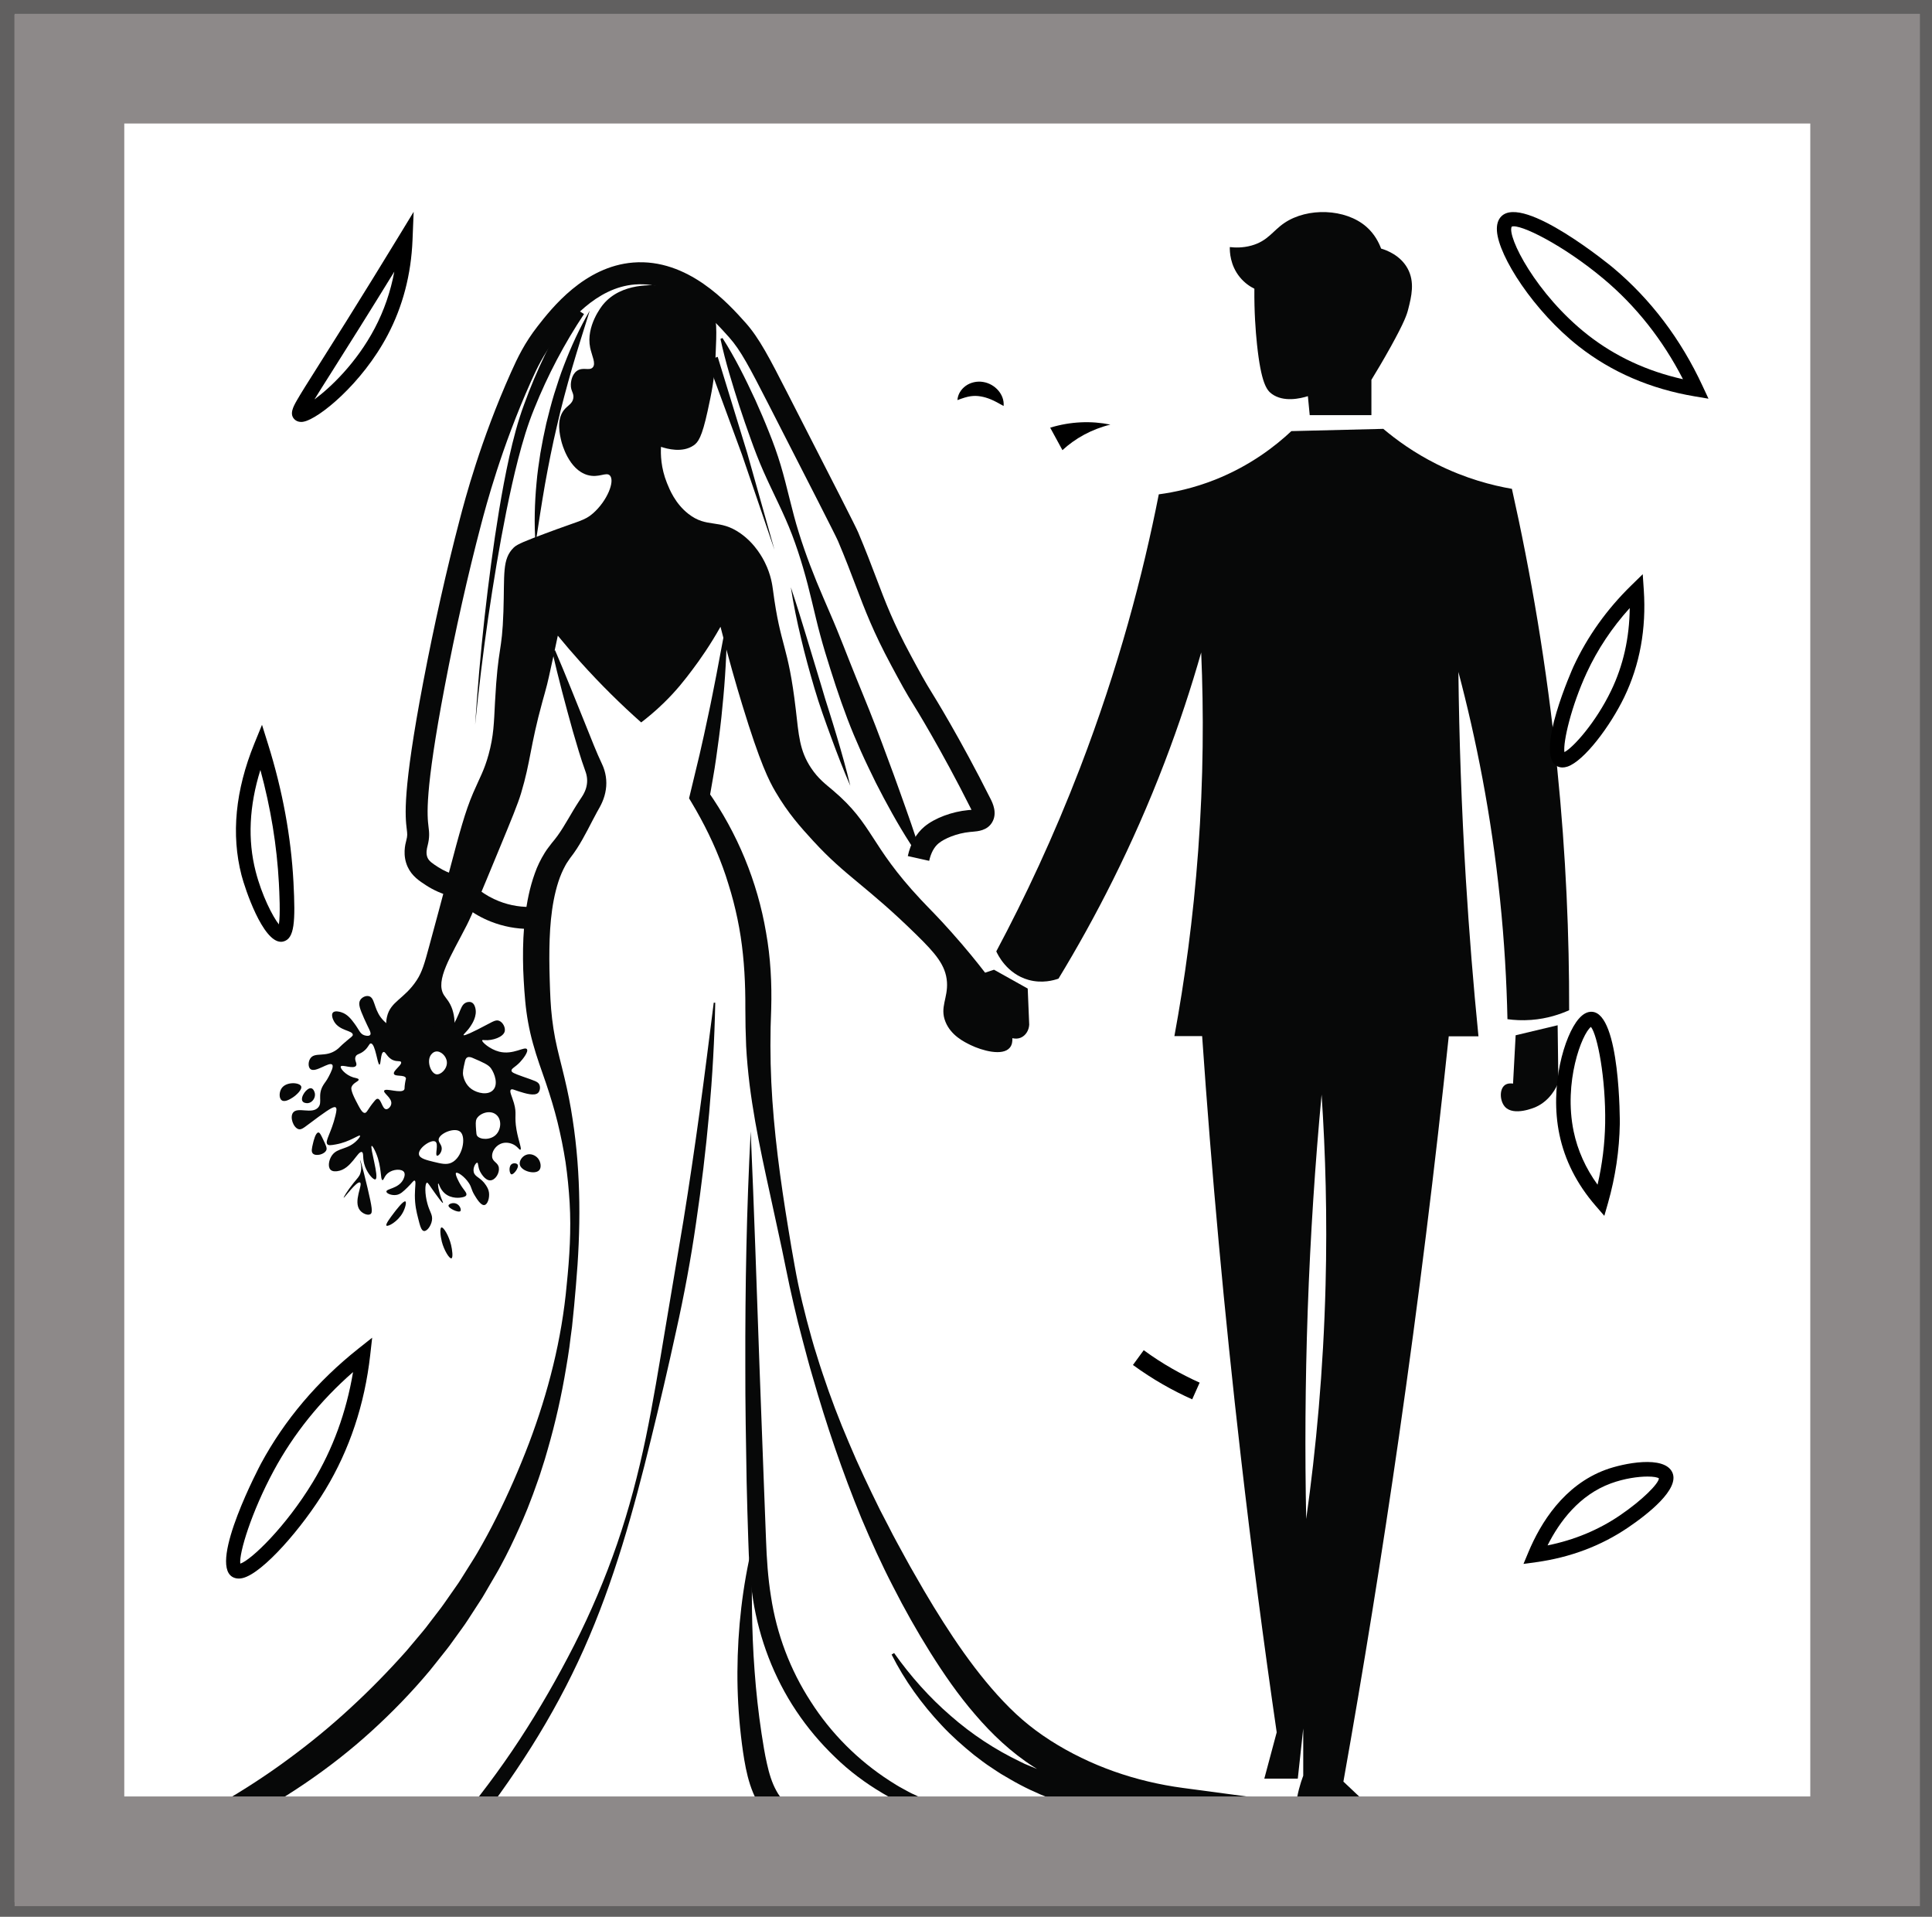 <?xml version="1.0" encoding="utf-8"?>
<!-- Generator: Adobe Illustrator 24.0.1, SVG Export Plug-In . SVG Version: 6.00 Build 0)  -->
<svg version="1.1" xmlns="http://www.w3.org/2000/svg" xmlns:xlink="http://www.w3.org/1999/xlink" x="0px" y="0px"
	 viewBox="0 0 528.57 524.29" style="enable-background:new 0 0 528.57 524.29;" xml:space="preserve">
<style type="text/css">
	.st0{display:none;fill:#FDFEFE;}
	.st1{fill:#616060;}
	.st2{fill:#8D8989;}
	.st3{display:none;}
	.st4{display:inline;}
	.st5{fill:#636464;}
	.st6{fill:#808080;}
	.st7{fill:#B4B3B4;}
	.st8{fill:#333333;}
	.st9{fill:none;}
	.st10{fill:none;stroke:#000000;stroke-width:5;stroke-miterlimit:10;}
	.st11{fill:#050606;}
	.st12{fill:#FFFFFF;}
	.st13{opacity:0.1;}
	.st14{fill:#ECECEC;}
	.st15{fill:#1F191A;}
	.st16{fill:#E2E5E5;}
	.st17{fill:#181818;}
	.st18{fill:#F0F1F1;}
	.st19{fill:#1D191A;}
	.st20{fill:#E5E6E6;}
	.st21{fill:#070808;}
	.st22{display:inline;fill:none;stroke:#8D8989;stroke-width:30;stroke-miterlimit:10;}
	.st23{fill-rule:evenodd;clip-rule:evenodd;fill:#050606;}
	.st24{fill:none;stroke:#000000;stroke-width:4;stroke-linecap:round;stroke-linejoin:round;stroke-miterlimit:10;}
	.st25{fill:#010101;}
	.st26{fill-rule:evenodd;clip-rule:evenodd;fill:#FFFFFF;}
	.st27{fill:#161717;}
	.st28{fill-rule:evenodd;clip-rule:evenodd;fill:#161717;}
</style>
<g id="Layer_1">
	<rect x="-4394.7" y="-1682.29" class="st0" width="13577.14" height="3065.14"/>
</g>
<g id="Layer_2">
</g>
<g id="Layer_3">
</g>
<g id="Layer_4">
</g>
<g id="Layer_5">
</g>
<g id="Layer_6">
</g>
<g id="Layer_7">
</g>
<g id="Layer_8">
</g>
<g id="Layer_9">
</g>
<g id="Layer_10">
</g>
<g id="Layer_11">
</g>
<g id="Layer_12">
</g>
<g id="Layer_13">
</g>
<g id="Layer_14">
</g>
<g id="Layer_15">
</g>
<g id="Layer_16">
</g>
<g id="Layer_17">
</g>
<g id="Layer_18">
</g>
<g id="Layer_19">
</g>
<g id="Layer_20">
</g>
<g id="Layer_21">
</g>
<g id="Layer_22">
</g>
<g id="Layer_23">
</g>
<g id="Layer_24">
</g>
<g id="Layer_25">
</g>
<g id="Layer_26">
	<g>
		<g>
			<g>
				<path class="st21" d="M426.04,210.25c-2.85-28.24-7.32-53.87-12.4-76.54c-5.36-0.93-12.67-2.79-20.61-6.78
					c-6.18-3.1-11.01-6.62-14.58-9.63c-8.38,0.21-16.77,0.41-25.15,0.62c-4.23,3.97-11.13,9.42-20.88,13.29
					c-5.8,2.29-11.11,3.43-15.39,4c-4.32,21.98-11.01,47.41-21.55,74.85c-7.22,18.77-15.1,35.52-22.91,50.16
					c0.36,0.81,2.85,6.13,8.81,7.8c3.77,1.05,6.96,0.1,8.21-0.34c9.99-16.43,20.22-36.13,29.01-59.11
					c4.01-10.47,7.3-20.55,10.03-30.11c0.7,16.25,0.64,34.45-0.82,54.23c-1.36,18.56-3.71,35.53-6.51,50.71h7.59
					c2.56,37.05,6.03,75.42,10.58,114.98c2.96,25.78,6.25,50.93,9.82,75.45l-3.39,12.67h9.16c0.49-4.57,0.99-9.13,1.49-13.7v12.89
					c-0.8,2.12-1.62,4.92-2.04,8.27c-0.36,2.94-0.31,5.52-0.13,7.59c9.23-0.18,18.44-0.36,27.66-0.54
					c-4.83-4.57-9.67-9.13-14.5-13.7c5.43-30.49,10.53-61.94,15.19-94.33c5.41-37.58,9.91-74.12,13.63-109.53h8.13
					c-1.39-13.9-2.55-28.28-3.46-43.11c-1.19-19.58-1.83-38.45-2.03-56.55c4.8,18.14,9,39,11.39,62.24
					c1.19,11.49,1.81,22.44,2.03,32.74c1.81,0.25,4.01,0.39,6.51,0.2c4.43-0.33,7.98-1.58,10.37-2.65
					C429.34,256.19,428.45,234.04,426.04,210.25z M362.66,351.47c-0.6,23.36-2.6,44.8-5.3,64c-0.37-18.07-0.28-37.08,0.41-56.95
					c0.73-20.71,2.05-40.45,3.8-59.12C362.64,315.41,363.14,332.82,362.66,351.47z"/>
			</g>
		</g>
		<g>
			<g>
				<path class="st21" d="M414.66,283.17c-0.24,4.41-0.47,8.81-0.71,13.22c-0.66-0.1-1.54-0.1-2.24,0.41c-1.55,1.15-1.38,4.33,0,5.9
					c2.4,2.72,8.17,0.22,8.44,0.1c3.98-1.78,5.69-5.46,6.2-6.71c-0.07-5.22-0.14-10.44-0.2-15.66
					C422.32,281.34,418.49,282.25,414.66,283.17z"/>
			</g>
		</g>
		<g>
			<g>
				<path class="st21" d="M358.32,113.55c5.63,0,11.25,0,16.88,0c0-3.22,0-6.44,0-9.66c1.34-2.18,3.19-5.27,5.29-9.05
					c3.76-6.8,4.41-8.79,4.78-10.27c0.87-3.43,1.88-7.44-0.2-11.19c-2.02-3.63-5.81-4.97-7.22-5.39c-0.58-1.55-1.74-3.98-4.07-6
					c-5.72-4.96-16.04-5.28-22.37-1.02c-3.24,2.18-4.52,4.95-9.05,6.2c-2.39,0.66-4.51,0.57-5.9,0.41
					c-0.03,1.19,0.05,4.94,2.75,8.24c1.37,1.68,2.92,2.63,3.97,3.15c-0.06,6.32,0.33,11.51,0.71,15.15
					c1.13,10.73,2.7,12.64,4.07,13.63c3.25,2.34,7.8,1.25,9.86,0.61C357.98,110.09,358.15,111.82,358.32,113.55z"/>
			</g>
		</g>
		<g>
			<g>
				<path class="st21" d="M198.86,173.62c-0.07,3.76-0.25,7.52-0.5,11.27c-0.24,3.76-0.61,7.5-0.99,11.25
					c-0.4,3.74-0.91,7.48-1.44,11.21c-0.51,3.74-1.24,7.43-1.86,11.15l-0.38-2.07c8.03,11.41,13.54,24.73,15.89,38.61
					c1.25,6.92,1.61,14.01,1.41,20.92c-0.29,6.76-0.28,13.35,0.03,20.05c0.64,13.36,2.47,26.84,4.68,40.23
					c0.54,3.35,1.11,6.7,1.72,10.04c0.59,3.33,1.28,6.63,2.07,9.92c0.78,3.29,1.65,6.56,2.56,9.81c0.43,1.64,0.96,3.24,1.46,4.86
					c0.49,1.62,1.01,3.23,1.55,4.83c2.13,6.42,4.54,12.74,7.2,18.94c2.6,6.23,5.52,12.32,8.5,18.36l2.33,4.48
					c0.77,1.5,1.51,3,2.34,4.47c1.63,2.94,3.19,5.92,4.89,8.81c3.3,5.85,6.79,11.58,10.49,17.13c3.71,5.53,7.68,10.86,12.04,15.69
					c2.18,2.41,4.46,4.72,6.88,6.8c2.42,2.09,4.96,3.96,7.66,5.69c10.86,6.94,23.35,11.25,36.26,12.97l38.13,5.1l-38.21,2.88
					c-8.16,0.62-16.4,0.13-24.38-1.59c-7.97-1.74-15.68-4.61-22.68-8.68l-2.62-1.53c-0.86-0.52-1.69-1.11-2.53-1.66
					c-1.7-1.08-3.29-2.32-4.89-3.55c-3.12-2.53-6.13-5.19-8.85-8.11c-5.46-5.81-10.15-12.31-13.69-19.35l0.69-0.41
					c4.5,6.36,9.68,12.17,15.49,17.18c5.76,5.06,12.18,9.26,18.98,12.52l1.27,0.62l1.31,0.54l2.61,1.08c1.75,0.69,3.54,1.26,5.3,1.9
					c3.58,1.12,7.24,1.97,10.93,2.55c7.37,1.22,14.91,1.36,22.3,0.49l-0.08,7.98c-14.04-1.39-28-5.92-39.97-13.76
					c-6.09-3.88-11.42-8.95-15.99-14.3c-4.63-5.35-8.58-11.11-12.26-16.96c-3.67-5.87-7.05-11.86-10.16-17.99
					c-3.16-6.1-6-12.36-8.66-18.67c-5.21-12.69-9.62-25.65-13.37-38.78c-0.98-3.27-1.83-6.57-2.71-9.87
					c-0.88-3.29-1.72-6.6-2.47-9.93c-1.58-6.65-2.77-13.35-4.27-19.98c-2.8-13.3-6.1-26.54-7.81-40.26
					c-0.41-3.43-0.74-6.88-0.92-10.33c-0.15-3.44-0.22-6.97-0.22-10.33c0.03-6.67-0.29-13.19-1.28-19.68
					c-0.5-3.24-1.17-6.44-1.99-9.61l-0.65-2.37l-0.71-2.35c-0.46-1.57-1-3.12-1.56-4.67c-2.26-6.17-5.18-12.09-8.58-17.76
					l-0.63-1.05l0.25-1.03l2.61-10.85c0.85-3.63,1.63-7.27,2.4-10.92c0.8-3.65,1.49-7.31,2.22-10.98l2.08-11.04L198.86,173.62z"/>
			</g>
		</g>
		<g>
			<g>
				<path class="st21" d="M205.38,309.44c0.94,21.29,1.63,42.57,2.39,63.83l1.19,31.89l0.61,15.94c0.19,5.3,0.53,10.48,1.36,15.6
					c1.55,10.23,5.23,20.02,10.86,28.69c5.54,8.7,13.01,16.17,21.71,21.76c1.09,0.69,2.18,1.4,3.33,2c1.13,0.63,2.26,1.27,3.45,1.79
					c1.18,0.54,2.34,1.12,3.53,1.64l3.63,1.41c4.9,1.74,10,2.95,15.19,3.59c5.19,0.68,10.48,0.76,15.74,0.37
					c5.26-0.4,10.52-1.26,15.66-2.67c-2.49,0.95-5.04,1.76-7.62,2.45c-2.59,0.65-5.22,1.21-7.88,1.6
					c-5.31,0.81-10.73,1.04-16.13,0.7c-5.4-0.37-10.77-1.37-15.99-2.92l-3.88-1.3c-1.27-0.49-2.51-1.06-3.77-1.58
					c-1.27-0.5-2.48-1.14-3.7-1.76c-1.23-0.59-2.41-1.29-3.59-1.98c-4.71-2.78-9.14-6.08-13.06-9.91
					c-3.96-3.8-7.51-8.01-10.56-12.58c-6.11-9.11-10.12-19.68-11.83-30.49c-0.84-5.41-1.15-10.87-1.3-16.21
					c-0.16-5.32-0.35-10.65-0.45-15.98c-0.18-10.65-0.39-21.31-0.36-31.96C203.86,352.03,204.25,330.72,205.38,309.44z"/>
			</g>
		</g>
		<g>
			<g>
				<path class="st21" d="M205.86,422.56c-0.27,11.63-0.28,23.13,0.59,34.54c0.42,5.7,1.04,11.37,1.89,16.99
					c0.44,2.8,0.87,5.64,1.49,8.31c0.59,2.68,1.36,5.22,2.54,7.35c1.14,2.14,2.76,3.86,4.79,5.01c1.95,1.19,4.32,1.67,6.98,1.83
					c2.65,0.16,5.48,0.02,8.35-0.1c2.87-0.14,5.79-0.28,8.71-0.34c11.69-0.26,23.4,0.62,34.81,2.9
					c-11.63,0.21-23.12,0.63-34.52,1.81l-8.6,0.91c-2.9,0.3-5.85,0.56-8.98,0.51c-1.57-0.03-3.19-0.17-4.84-0.55
					c-1.64-0.36-3.32-0.94-4.83-1.81c-3.03-1.67-5.53-4.32-7.12-7.28c-1.59-2.96-2.46-6.04-3.07-9c-0.6-2.99-0.99-5.88-1.33-8.8
					c-0.67-5.84-1-11.72-0.97-17.58C201.81,445.54,203.13,433.87,205.86,422.56z"/>
			</g>
		</g>
		<g>
			<g>
				<path class="st21" d="M195.68,274.27c-0.39,20.14-2.3,40.24-5.24,60.17c-1.43,9.97-3.29,19.9-5.48,29.72
					c-2.14,9.83-4.43,19.64-6.84,29.42c-4.77,19.54-10.15,39.05-18.42,57.56c-4.13,9.24-8.96,18.17-14.36,26.74
					c-5.42,8.56-11.28,16.85-17.77,24.65l-1.7-3.49c7.94-0.26,15.87-0.41,23.81-0.56c7.94-0.14,15.87-0.28,23.84-0.21
					c3.98,0.03,7.96,0.01,11.93,0.07l5.96,0.08l5.96,0.24c3.97,0.18,7.95,0.41,11.91,0.75c3.96,0.32,7.93,0.67,11.87,1.13l-0.03,0.4
					c-3.97-0.05-7.94-0.12-11.91-0.13l-11.89,0.03l-5.94,0.09l-5.94,0.25c-3.96,0.18-7.92,0.3-11.88,0.45l-23.78,0.9
					c-7.93,0.29-15.86,0.57-23.8,0.76l-4.7,0.11l3-3.6c6.37-7.66,12.41-15.61,17.87-23.96c5.46-8.35,10.44-17.02,14.97-25.92
					c4.53-8.91,8.44-18.15,11.71-27.62c3.26-9.48,5.8-19.21,7.85-29.04c2.04-9.83,3.64-19.75,5.3-29.66l4.99-29.68
					c1.6-9.9,3.06-19.82,4.43-29.77c1.37-9.95,2.6-19.91,3.87-29.9L195.68,274.27z"/>
			</g>
		</g>
		<g>
			<g>
				<path class="st21" d="M151.86,177.86c2.99,6.93,5.73,13.95,8.56,20.91c1.39,3.46,2.77,7.03,4.3,10.25
					c0.99,2.08,1.4,4.57,1.03,6.95c-0.17,1.18-0.51,2.32-0.97,3.38c-0.44,1.06-1.07,2.07-1.45,2.77c-1.72,3.13-3.31,6.6-5.53,10.04
					c-0.56,0.85-1.16,1.71-1.81,2.53c-0.41,0.67-0.91,1.25-1.28,1.97c-0.77,1.4-1.43,2.91-1.95,4.53
					c-2.09,6.49-2.48,13.85-2.47,21.12c0.02,1.83,0.03,3.66,0.1,5.51l0.09,2.79l0.12,2.73c0.19,3.62,0.6,7.16,1.28,10.69
					c0.69,3.53,1.7,7.12,2.57,10.84c0.89,3.71,1.65,7.49,2.21,11.27c2.34,15.12,2.24,30.41,0.91,45.45
					c-0.3,3.75-0.67,7.52-1.07,11.3c-0.27,1.88-0.49,3.76-0.73,5.64c-0.24,1.88-0.59,3.75-0.89,5.63
					c-1.24,7.5-2.91,14.94-5.03,22.27l-0.8,2.75l-0.87,2.73c-0.55,1.83-1.22,3.62-1.86,5.42c-0.62,1.81-1.36,3.58-2.03,5.37
					c-0.73,1.77-1.46,3.54-2.26,5.28c-1.56,3.5-3.23,6.97-5.07,10.35c-0.9,1.7-1.91,3.33-2.87,5c-0.99,1.65-1.88,3.35-2.97,4.94
					l-3.14,4.84c-1.04,1.62-2.22,3.14-3.33,4.71l-1.69,2.34c-0.56,0.78-1.19,1.51-1.78,2.27c-1.2,1.5-2.38,3.03-3.6,4.52
					c-4.94,5.91-10.32,11.45-16.01,16.62c-11.4,10.36-24.31,18.97-37.95,25.93l-2.13-6.6c5.54-0.55,11.12-0.75,16.69-0.54
					c5.55,0.25,11.13,0.94,16.52,2.06l15.91,3.43l15.92,3.34l-0.1,0.79c-5.43-0.3-10.85-0.66-16.27-1.19
					c-5.41-0.48-10.84-1.18-16.18-1.76c-5.31-0.61-10.56-0.85-15.84-0.66c-5.27,0.14-10.52,0.67-15.72,1.52l-19.05,3.13l16.91-9.73
					c6.4-3.68,12.59-7.7,18.51-12.07c5.93-4.35,11.63-9.02,17.02-14c5.41-4.97,10.54-10.22,15.42-15.71l3.54-4.21
					c0.58-0.71,1.2-1.4,1.75-2.12l1.67-2.19c1.1-1.47,2.27-2.89,3.32-4.4l3.16-4.52c1.09-1.48,2-3.09,3-4.63
					c0.96-1.56,1.99-3.1,2.91-4.69c1.85-3.17,3.6-6.4,5.25-9.71c3.31-6.59,6.26-13.39,8.91-20.32c5.24-13.88,8.97-28.44,10.31-43.37
					c0.77-7.45,1.23-14.92,0.8-22.37c-0.23-3.72-0.59-7.43-1.12-11.1c-0.57-3.67-1.31-7.32-2.19-10.92
					c-0.89-3.6-1.96-7.12-3.15-10.64c-1.19-3.5-2.54-7.07-3.57-10.87c-1.06-3.79-1.76-7.71-2.12-11.59l-0.24-2.9
					c-0.07-0.94-0.13-1.89-0.18-2.85c-0.1-1.91-0.19-3.83-0.19-5.76c-0.03-3.86,0.12-7.76,0.59-11.68
					c0.46-3.91,1.23-7.86,2.63-11.75c0.67-1.95,1.61-3.86,2.75-5.7c0.55-0.92,1.29-1.78,1.93-2.66c0.54-0.63,1.06-1.29,1.56-1.98
					c2.02-2.79,3.69-6.13,5.86-9.43c0.59-0.91,1-1.46,1.33-2.12c0.34-0.65,0.59-1.31,0.73-1.98c0.3-1.33,0.2-2.72-0.31-4.09
					c-1.36-3.72-2.35-7.3-3.43-10.94c-2.03-7.27-3.98-14.55-5.66-21.92L151.86,177.86z"/>
			</g>
		</g>
		<g>
			<g>
				<path class="st21" d="M269.51,266.05c0.81-0.27,1.63-0.54,2.44-0.81c3.07,1.72,6.15,3.43,9.22,5.15c0.14,3.3,0.27,6.6,0.41,9.9
					c-0.1,1.6-0.99,2.97-2.3,3.53c-0.98,0.41-1.91,0.24-2.31,0.14c0.04,0.84-0.06,1.82-0.68,2.58c-1.96,2.43-7.68,0.79-10.71-0.68
					c-1.77-0.86-5.4-2.62-6.91-6.37c-1.61-3.98,0.69-6.45,0.41-10.85c-0.3-4.63-3.22-7.92-8.27-12.88
					c-13.74-13.51-19.33-15.93-28.34-25.76c-3.36-3.67-6.83-7.49-10.3-13.42c-1.76-3-4.17-7.65-9.08-23.73
					c-1.66-5.43-3.77-12.71-5.97-21.42c-2.79,4.96-5.55,8.93-7.8,11.9c-1.91,2.53-4.18,5.5-7.73,8.95c-2.36,2.3-4.52,4.06-6.17,5.32
					c-5.42-4.81-11.02-10.29-16.61-16.51c-2.18-2.43-4.25-4.84-6.2-7.22c-0.33,1.56-1.64,7.72-2.47,11.39
					c-0.11,0.47-0.26,1.13-0.47,1.99c-0.4,1.59-0.77,2.83-1.29,4.72c-3.38,12.31-3.18,16.2-5.83,25.02
					c-0.87,2.9-2.61,7.12-6.1,15.56c-4.88,11.8-7.31,17.7-8.75,20.51c-4.29,8.42-8.75,15.11-6.24,19.12
					c0.57,0.91,1.61,1.86,2.3,3.93c0.15,0.45,1.19,3.71,0.14,6.37c-2.02,5.08-11.56,7.69-15.86,3.66c-2.06-1.93-2.79-5.26-2.17-8
					c0.97-4.3,4.72-4.82,8.14-10.03c1.49-2.27,2.14-4.61,3.39-9.22c2.13-7.85,3.19-11.78,5.42-20.2c2.94-11.1,4.41-16.65,6.64-21.83
					c1.83-4.24,3-6.1,4.2-10.44c1.43-5.17,1.47-8.7,1.76-14.24c0.84-15.88,1.92-13.21,2.31-24.95c0.34-10.25-0.42-14.3,2.85-17.49
					c0.95-0.93,3.49-1.9,8.54-3.8c9.38-3.53,10.79-3.48,13.15-5.56c3.88-3.42,5.99-8.77,4.61-10.3c-1-1.11-2.99,0.73-6.1-0.14
					c-5.2-1.45-7.05-8.65-7.19-9.22c-0.43-1.77-1.42-5.85,0.68-8.54c1.02-1.3,2.32-1.7,2.58-3.25c0.24-1.45-0.75-1.92-0.68-3.8
					c0.01-0.35,0.14-2.57,1.63-3.66c1.62-1.19,3.4,0.03,4.34-0.95c1-1.04-0.22-3.2-0.68-5.42c-1.2-5.9,3.16-11.36,3.53-11.8
					c5.03-6.11,13.95-5.35,16.27-5.15c2.6,0.22,10.01,0.85,13.42,6.24c1.56,2.46,1.4,6.02,1.08,13.15c-0.27,6.13-1.1,10-2.17,14.91
					c-1.57,7.17-2.59,8.52-3.8,9.36c-3.08,2.14-7.3,0.96-8.95,0.41c-0.11,2.03-0.05,5.73,1.63,9.9c0.72,1.79,2.25,5.59,5.83,8.41
					c5.18,4.07,8.49,1.23,14.37,5.42c4.06,2.89,6.04,6.78,6.64,8c1.64,3.31,2,6.2,2.17,7.46c2.08,15.84,4.12,14.59,6.24,32.68
					c0.81,6.93,0.99,11.2,4.2,16c1.95,2.92,3.9,4.35,5.97,6.1c11.11,9.43,9.94,14.81,24,29.83c2.8,2.99,4.5,4.55,8.41,8.95
					C264.36,259.51,267.49,263.43,269.51,266.05z"/>
			</g>
		</g>
		<g>
			<g>
				<path class="st21" d="M123.09,245.08c-2.31-0.64-4.48-1.61-6.45-2.88c-1.84-1.19-3.92-2.53-5.09-5.05
					c-1.47-3.15-0.67-6.24-0.4-7.25c0.35-1.34,0.29-1.77,0.14-3.03c-0.43-3.55-1.24-10.16,4.51-40.36
					c2.92-15.32,6.38-30.72,10.01-44.54c1.39-5.31,5.64-21.46,13.99-40.12c1.81-4.05,3.74-8.07,7.29-12.62
					c3.82-4.89,12.76-16.35,26.13-17.42c14.96-1.19,26.02,11.17,30.74,16.45c3.77,4.22,6.56,9.66,11.62,19.55
					c13.17,25.72,18.54,36.23,19.21,37.82c2.06,4.88,3.58,8.88,4.92,12.41c2.61,6.88,4.67,12.31,9.4,21.1
					c2.58,4.8,3.88,7.21,6,10.61c0.08,0.12,7.54,12.09,15.94,28.86c0.47,0.94,1.92,3.82,0.35,6.37c-1.35,2.2-3.8,2.39-5.42,2.53
					l-0.52,0.04c-3.79,0.36-7.16,1.87-8.68,3.13c-1.22,1.01-2.09,2.62-2.57,4.78l-5.85-1.31c0.78-3.5,2.34-6.22,4.61-8.1
					c2.78-2.29,7.47-4.05,11.93-4.47l0.6-0.05c0.09-0.01,0.19-0.01,0.29-0.02c-0.03-0.06-0.06-0.13-0.1-0.2
					c-8.27-16.5-15.58-28.25-15.66-28.36c-2.23-3.56-3.56-6.03-6.2-10.95c-4.91-9.14-7.14-15.01-9.72-21.81
					c-1.38-3.65-2.82-7.42-4.84-12.2c-0.62-1.46-7.55-15-19.03-37.43c-5.2-10.15-7.63-14.79-10.75-18.28
					c-4.48-5-13.79-15.42-25.8-14.47c-10.73,0.85-18.26,10.49-21.87,15.13c-3.14,4.02-4.88,7.68-6.54,11.38
					c-8.15,18.21-12.3,34.01-13.67,39.2c-3.6,13.68-7.03,28.94-9.92,44.14c-5.58,29.27-4.81,35.51-4.45,38.51
					c0.19,1.51,0.34,2.82-0.27,5.21c-0.16,0.62-0.54,2.07,0.02,3.27c0.42,0.91,1.33,1.53,2.9,2.54c1.46,0.94,3.08,1.66,4.81,2.14
					L123.09,245.08z"/>
			</g>
		</g>
		<g>
			<g>
				<path class="st21" d="M144.85,254.08c-3.64,0-7.17-0.67-10.53-1.99c-2.38-0.94-4.64-2.2-6.7-3.75l3.6-4.8
					c1.63,1.23,3.42,2.22,5.3,2.96c3.1,1.22,6.4,1.73,9.8,1.53l0.37,5.99C146.07,254.06,145.45,254.08,144.85,254.08z"/>
			</g>
		</g>
		<g>
			<g>
				<path class="st21" d="M197.66,92.45c3.48,5.43,6.3,11.16,8.98,16.94c1.31,2.9,2.57,5.83,3.74,8.79c1.2,2.95,2.27,5.95,3.19,9
					c1.83,6.11,3.06,12.42,4.97,18.48c1.89,6.07,4.19,12,6.72,17.84c1.24,2.93,2.55,5.84,3.74,8.77c1.21,2.93,2.34,5.88,3.51,8.82
					c2.32,5.88,4.79,11.67,7.05,17.56c1.13,2.95,2.25,5.9,3.33,8.87l1.65,4.45l1.61,4.47c2.13,5.97,4.28,11.94,6.14,18.09
					l-0.54,0.26c-3.7-5.26-6.91-10.8-9.92-16.44l-2.21-4.25l-2.09-4.31c-1.39-2.88-2.68-5.8-3.92-8.74
					c-2.46-5.89-4.52-11.96-6.44-18.05c-0.97-3.04-1.9-6.09-2.73-9.17c-0.85-3.07-1.54-6.19-2.3-9.28
					c-1.46-6.2-3.18-12.32-5.43-18.25c-2.25-5.93-5.29-11.58-7.84-17.38c-1.28-2.9-2.42-5.85-3.48-8.84
					c-1.08-2.98-2.11-5.97-3.1-8.98c-1.93-6.05-3.83-12.11-5.18-18.41L197.66,92.45z"/>
			</g>
		</g>
		<g>
			<g>
				<polygon class="st21" points="196.35,97.6 204.43,123.91 211.89,150.39 203,124.37 193.52,98.59 				"/>
			</g>
		</g>
		<g>
			<g>
				<path class="st21" d="M216.36,160.63c1.52,4.49,2.9,9.01,4.28,13.53l4.1,13.55c0.66,2.26,1.33,4.53,2.07,6.76
					c0.69,2.25,1.42,4.5,2.08,6.77c1.35,4.52,2.64,9.07,3.74,13.69c-1.89-4.34-3.59-8.76-5.22-13.21c-1.63-4.45-3.25-8.9-4.58-13.44
					c-1.34-4.54-2.6-9.11-3.68-13.72C218.04,169.96,217.08,165.32,216.36,160.63z"/>
			</g>
		</g>
		<g>
			<g>
				<path class="st21" d="M161.35,84.97c-1.65,5.27-3.31,10.48-4.84,15.71c-1.5,5.25-2.93,10.5-4.13,15.8
					c-1.26,5.29-2.31,10.63-3.28,16c-0.94,5.37-1.75,10.78-2.59,16.24c-0.4-5.51-0.24-11.05,0.27-16.55
					c0.23-2.76,0.64-5.49,1.06-8.23c0.47-2.73,1.01-5.44,1.62-8.14c0.67-2.69,1.34-5.37,2.15-8.02c0.84-2.64,1.67-5.27,2.68-7.85
					C156.26,94.78,158.56,89.74,161.35,84.97z"/>
			</g>
		</g>
		<g>
			<g>
				<path class="st21" d="M159.78,85.9c-5.38,8.08-9.94,16.73-13.57,25.77c-1.85,4.48-3.22,9.14-4.45,13.88
					c-1.22,4.74-2.27,9.53-3.24,14.34c-1.93,9.63-3.53,19.34-4.96,29.07c-1.41,9.73-2.6,19.51-3.57,29.3
					c0.64-9.82,1.5-19.64,2.58-29.43c1.1-9.79,2.37-19.56,3.98-29.3c0.81-4.87,1.71-9.73,2.78-14.56c1.08-4.82,2.32-9.68,4.07-14.37
					c3.39-9.35,7.75-18.37,13-26.86L159.78,85.9z"/>
			</g>
		</g>
		<g>
			<g>
				<path class="st21" d="M147.57,296.69c-0.37-0.86-1.3-1.07-4.57-2.23c-2.44-0.87-3-1.14-3.06-1.58c-0.08-0.64,0.98-0.94,2.3-2.33
					c0.85-0.9,2.38-2.87,1.93-3.56c-0.59-0.91-3.76,1.65-7.62,0.66c-2.55-0.65-4.82-2.7-4.63-3.1c0.07-0.13,0.39-0.08,0.71-0.05
					c2.09,0.16,5.01-0.81,5.44-2.34c0.28-1.01-0.43-2.52-1.52-2.95c-1.07-0.42-1.97,0.42-5.9,2.39c-3.48,1.76-3.76,1.6-3.82,1.53
					c-0.14-0.22,0.84-0.85,1.83-2.33c0.47-0.69,1.95-2.9,1.38-5.09c-0.1-0.4-0.33-1.21-1.02-1.53c-0.67-0.31-1.4,0-1.53,0.05
					c-1.06,0.47-1.36,1.59-1.98,3.06c-0.74,1.71-2.04,4.73-3.71,4.88c-0.74,0.07-0.94-0.48-1.94-0.91
					c-2.39-1.04-4.16,0.92-7.06,1.17c-3.27,0.28-6.81-1.75-8.6-4.12c-1.99-2.65-1.64-5.5-3.35-5.85c-0.86-0.18-1.85,0.36-2.29,1.06
					c-0.65,1.05-0.06,2.5,1.02,4.98c1.18,2.75,2.16,4.01,1.68,4.58c-0.4,0.47-1.49,0.12-1.58,0.09c-1.19-0.38-1.37-1.4-2.7-3.2
					c-0.9-1.22-1.94-2.58-3.62-3.1c-0.28-0.09-1.73-0.54-2.29,0.1c-0.49,0.57-0.07,1.77,0.36,2.49c1.51,2.54,5.04,2.37,5.09,3.56
					c0.01,0.37-0.33,0.55-1.63,1.63c-2.02,1.68-2,1.92-2.8,2.49c-3.07,2.22-5.98,0.49-7.21,2.39c-0.61,0.93-0.59,2.37,0.05,2.89
					c1.35,1.12,5.13-2.11,5.95-1.21c0.46,0.5-0.31,2.01-0.92,3.2c-0.64,1.26-1.06,1.63-1.52,2.39c-1.69,2.79-0.12,4.65-1.38,6.1
					c-1.72,1.99-5.69-0.29-6.92,1.47c-0.88,1.28,0.11,4.05,1.53,4.48c0.95,0.28,1.69-0.62,5.59-3.46c3.29-2.39,4.18-2.78,4.58-2.49
					c0.3,0.23,0.27,0.83-0.06,2.18c-1.12,4.74-2.96,7.01-2.23,7.89c0.33,0.4,1.03,0.28,2.33,0.05c3.83-0.68,6.34-2.73,6.61-2.39
					c0.11,0.13-0.17,0.59-0.71,1.17c-2.62,2.81-5.39,1.99-6.96,4.22c-0.88,1.24-1.17,3.13-0.41,3.91c0.54,0.57,1.5,0.46,1.88,0.41
					c3.78-0.47,5.59-5.66,6.71-5.23c0.62,0.23,0.04,1.79,0.91,4.06c0.74,1.91,2.25,3.64,2.8,3.41c1.11-0.46-1.62-8.96-1.02-9.15
					c0.23-0.08,0.81,1.08,1.17,1.93c1.64,3.89,1.14,7.34,1.78,7.42c0.36,0.06,0.44-1.07,1.52-1.93c1.4-1.1,3.75-1.21,4.38-0.26
					c0.49,0.76-0.21,2.02-0.3,2.18c-1.33,2.37-4.56,2.34-4.53,3.16c0.03,0.53,1.48,1.12,2.74,0.91c1.08-0.17,1.83-0.89,3.06-2.09
					c1.27-1.23,1.61-1.94,1.93-1.82c0.44,0.15,0.07,1.58,0.06,3.96c-0.01,2.74,0.46,4.63,0.86,6.21c0.53,2.13,0.88,3.51,1.62,3.61
					c0.83,0.11,1.95-1.39,2.19-2.89c0.25-1.56-0.57-2.21-1.22-4.53c-0.78-2.73-0.72-5.64-0.15-5.79c0.28-0.09,0.55,0.55,2.24,2.89
					c0.79,1.09,1.96,2.74,2.14,2.64c0.09-0.05-0.17-0.56-0.46-1.32c-0.74-1.95-1.03-3.94-0.82-4.01c0.19-0.07,0.4,1.5,1.77,2.7
					c1.88,1.62,4.35,1.18,4.63,1.12c0.57-0.11,1.1-0.23,1.27-0.62c0.28-0.65-0.75-1.38-1.78-3.2c-0.1-0.17-1.43-2.56-1.02-2.89
					c0.38-0.31,2.31,0.95,3.51,2.79c0.82,1.26,0.58,1.68,1.52,3.26c0.61,1.01,1.76,2.94,2.75,2.74c0.88-0.17,1.43-2,1.22-3.45
					c-0.12-0.84-0.48-1.42-0.81-1.94c-1.42-2.21-3.04-2.2-3.36-3.65c-0.28-1.24,0.6-2.59,0.97-2.54c0.31,0.04,0.13,1.1,0.76,2.39
					c0.07,0.14,1.3,2.59,2.9,2.44c1.35-0.13,2.49-2.05,2.24-3.51c-0.24-1.4-1.66-1.5-1.83-2.89c-0.16-1.38,0.86-2.92,2.24-3.56
					c1.38-0.64,2.74-0.21,3.26,0c1.45,0.58,1.92,1.73,2.24,1.58c0.43-0.21-0.52-2.33-1.07-5.44c-0.68-3.92,0.17-4.28-0.71-7.33
					c-0.55-1.9-1.32-3.22-0.82-3.65c0.32-0.28,0.85,0.05,2.14,0.46c1.78,0.56,4.28,1.36,5.3,0.41
					C147.74,298.38,147.87,297.39,147.57,296.69z M110.81,296.28c-0.21,1.34-0.05,1.47-0.21,1.74c-0.75,1.23-5.07-0.53-5.49,0.3
					c-0.34,0.66,2.23,2.01,1.93,3.65c-0.13,0.75-0.84,1.48-1.42,1.42c-1.07-0.09-1.33-2.83-2.33-2.85c-0.29,0-0.51,0.23-0.91,0.71
					c-1.79,2.15-1.95,3.08-2.54,3.16c-0.72,0.08-1.37-1.19-2.54-3.46c-1.41-2.74-1.21-3.43-1.12-3.65c0.47-1.21,2.05-1.5,1.94-2.04
					c-0.09-0.33-0.74-0.35-1.5-0.58c-2.07-0.64-3.64-2.48-3.39-2.98c0.31-0.63,3.49,0.83,4.18-0.2c0.42-0.65-0.6-1.56-0.1-2.54
					c0.33-0.67,0.96-0.55,2.03-1.32c1.52-1.09,1.58-2.27,2.14-2.24c1.23,0.07,1.78,5.84,2.34,5.8c0.42-0.04,0.27-3.28,1.11-3.46
					c0.62-0.12,0.96,1.56,2.65,2.24c1.13,0.46,1.94,0.09,2.14,0.51c0.37,0.79-2.3,2.38-1.94,3.26c0.34,0.79,2.85,0.13,3.26,1.11
					C111.11,295.1,110.98,295.19,110.81,296.28z M117.79,288.69c0.08-0.13,0.6-0.96,1.49-1.08c1.32-0.18,2.85,1.25,2.98,2.85
					c0.15,1.86-1.63,3.56-2.85,3.39C117.9,293.63,116.73,290.45,117.79,288.69z M123.47,318.04c-1.33,0.6-2.72,0.26-4.83-0.25
					c-1.96-0.48-3.79-0.92-4.01-1.98c-0.38-1.69,3.35-4.28,4.47-3.56c0.98,0.62-0.16,3.65,0.46,3.86c0.35,0.11,1.12-0.69,1.27-1.63
					c0.22-1.31-0.94-1.92-0.82-2.85c0.23-1.65,4.37-3.36,5.9-2.08C127.65,311,126.53,316.68,123.47,318.04z M129.04,297.91
					c-1.77-1.23-2.2-3.17-2.31-3.66c-0.2-0.99,0.02-1.96,0.47-3.91c0.09-0.38,0.22-0.87,0.63-1.1c0.49-0.28,1.14-0.02,1.49,0.13
					c2.89,1.24,4.33,1.87,5.01,2.85c1.03,1.47,2.05,4.41,0.55,5.96C133.45,299.65,130.63,299.01,129.04,297.91z M135.68,310.38
					c-1.53,1.53-4.37,1.38-5.15,0.28c-0.18-0.26-0.21-0.67-0.27-1.49c-0.12-1.67-0.18-2.5,0.13-3.12c0.73-1.46,3.53-2.59,5.29-1.22
					C137.37,306.14,137.11,308.97,135.68,310.38z"/>
			</g>
		</g>
		<g>
			<g>
				<path class="st21" d="M82.38,297.1c0.39,0.85-1.22,2.41-2.39,3.15c-0.59,0.37-2.06,1.3-2.9,0.71c-0.81-0.56-0.75-2.32,0-3.36
					C78.4,295.8,81.92,296.06,82.38,297.1z"/>
			</g>
		</g>
		<g>
			<g>
				<path class="st21" d="M85.13,297.66c-1.17-0.21-3.03,2.39-2.39,3.51c0.29,0.51,1.06,0.61,1.53,0.56
					c1.18-0.14,2.08-1.45,1.88-2.64C86.06,298.58,85.73,297.76,85.13,297.66z"/>
			</g>
		</g>
		<g>
			<g>
				<path class="st21" d="M87.11,309.76c-0.77,0-1.31,2.27-1.47,2.95c-0.33,1.38-0.54,2.29-0.05,2.8c0.81,0.84,3.24,0.26,3.71-0.97
					c0.21-0.53-0.15-1.29-0.86-2.8C87.81,310.42,87.49,309.76,87.11,309.76z"/>
			</g>
		</g>
		<g>
			<g>
				<path class="st21" d="M98.5,317.33c-0.08,0.02,0.7,1.7,0.1,3.56c-0.31,0.96-0.77,1.3-1.93,2.75c-1.68,2.1-2.73,3.9-2.64,3.97
					c0.15,0.11,3.59-4.65,4.47-4.17c0.87,0.47-1.97,5.21,0,7.63c0.76,0.93,2.18,1.46,2.85,1.02c0.65-0.43,0.48-1.72-0.81-7.22
					C100.54,324.86,98.75,317.27,98.5,317.33z"/>
			</g>
		</g>
		<g>
			<g>
				<path class="st21" d="M110.91,328.62c-0.54-0.31-2.64,2.48-3.15,3.15c-0.99,1.3-2.36,3.12-2.03,3.46
					c0.37,0.38,3.11-1.06,4.47-3.56C110.87,330.44,111.27,328.83,110.91,328.62z"/>
			</g>
		</g>
		<g>
			<g>
				<path class="st21" d="M120.77,335.74c-0.5,0.16-0.28,2.35,0.1,3.86c0.62,2.42,2.09,4.76,2.64,4.58c0.49-0.17,0.22-2.33-0.1-3.66
					C122.81,338.02,121.34,335.56,120.77,335.74z"/>
			</g>
		</g>
		<g>
			<g>
				<path class="st21" d="M122.7,329.74c0.06-0.44,1.19-0.91,2.14-0.51c1.03,0.43,1.42,1.7,1.12,2.03
					C125.47,331.81,122.61,330.49,122.7,329.74z"/>
			</g>
		</g>
		<g>
			<g>
				<path class="st21" d="M140.09,318.35c-1.04,0.57-0.73,2.67-0.2,2.85c0.6,0.2,2.19-1.86,1.73-2.64
					C141.38,318.15,140.59,318.08,140.09,318.35z"/>
			</g>
		</g>
		<g>
			<g>
				<path class="st21" d="M143.86,315.91c-1.09,0.46-1.84,1.66-1.65,2.62c0.36,1.83,4.18,2.82,5.31,1.55
					c0.65-0.73,0.45-2.24-0.3-3.2C146.48,315.95,145.1,315.38,143.86,315.91z"/>
			</g>
		</g>
	</g>
	<g>
		<g>
			<g>
				<path d="M326.17,382.75c-2.73-1.22-5.43-2.59-8.02-4.08c-2.81-1.61-5.56-3.4-8.19-5.32l2.95-4.04c2.47,1.81,5.07,3.5,7.73,5.02
					c2.45,1.4,4.99,2.7,7.57,3.85L326.17,382.75z"/>
			</g>
		</g>
		<g>
			<g>
				<path d="M287.32,116.98c5.57-1.71,11.29-1.91,16.46-0.84c-5.13,1.26-9.64,3.77-13.11,6.99L287.32,116.98z"/>
			</g>
		</g>
		<g>
			<g>
				<path d="M261.94,109.44c0.1-1.54,0.95-2.94,2.27-3.9c1.32-0.95,3.14-1.36,4.78-1.06c1.66,0.27,3.13,1.16,4.14,2.34
					c1.01,1.19,1.59,2.69,1.44,4.23c-1.34-0.76-2.39-1.34-3.4-1.77c-1.01-0.42-1.94-0.7-2.85-0.85c-0.91-0.16-1.77-0.19-2.79-0.05
					C264.5,108.53,263.36,108.9,261.94,109.44z"/>
			</g>
		</g>
		<g>
			<g>
				<path d="M427.48,209.92c-0.62,0-1.1-0.16-1.44-0.33c-6.36-3.21,4.33-27.03,4.44-27.27c3.8-8.21,9.14-15.69,15.85-22.23l3.1-3.03
					l0.29,4.32c0.71,10.6-1.08,20.46-5.34,29.29c-3.82,7.93-10.97,17.46-15.53,19.01C428.34,209.85,427.88,209.92,427.48,209.92z
					 M445.87,166.32c-4.85,5.36-8.8,11.29-11.76,17.68c-4.21,9.09-6.5,18.88-6.11,21.72c2.44-1.25,8.61-8.15,12.77-16.79
					C444.1,182.04,445.8,174.45,445.87,166.32z"/>
			</g>
		</g>
		<g>
			<g>
				<path d="M438.92,332.56l-2.42-2.8c-5.09-5.88-8.41-12.43-9.87-19.47c-2.75-13.22,1.37-27.08,5.28-31.61
					c1.16-1.35,2.38-2.01,3.65-1.93c7.75,0.44,7.61,30.3,7.6,30.6c-0.12,7.26-1.2,14.55-3.22,21.66L438.92,332.56z M435.26,280.88
					c-2.51,1.93-7.53,15.11-4.73,28.58c1.08,5.17,3.27,10.06,6.54,14.58c1.29-5.54,1.98-11.17,2.08-16.78
					C439.35,294.92,437.03,283.04,435.26,280.88z M435.57,280.7L435.57,280.7z"/>
			</g>
		</g>
		<g>
			<g>
				<path d="M416.81,427.76l1.35-3.23c3.32-7.95,9.68-18.31,21.15-22.53c4.81-1.77,16.07-4.04,18.23,0.77
					c2.04,4.54-6.72,11.38-12.13,15.05c-7.35,4.99-15.8,8.18-25.14,9.47L416.81,427.76z M450.74,403.87
					c-2.56,0-6.31,0.51-10.05,1.88c-8.6,3.17-14.02,10.42-17.3,16.95c7.27-1.46,13.91-4.21,19.77-8.19
					c6.24-4.24,10.58-8.68,10.7-10.13C453.5,404.07,452.36,403.87,450.74,403.87z"/>
			</g>
		</g>
		<g>
			<g>
				<path d="M467.42,109.05l-3.74-0.63c-12.09-2.03-22.78-6.64-31.76-13.68c-12.25-9.61-21.92-24.6-22.38-31.58
					c-0.11-1.71,0.28-3.04,1.18-3.96c6.06-6.2,30.33,13.8,30.57,14.01c10.3,8.63,18.56,19.53,24.53,32.41L467.42,109.05z M413.58,62
					c-1.33,2.66,6.65,18.48,20.8,29.59c7.48,5.87,16.23,9.94,26.06,12.13c-5.55-10.79-12.84-20.01-21.72-27.45
					C427.67,67.01,415.7,61.07,413.58,62z"/>
			</g>
		</g>
		<g>
			<g>
				<path d="M82.39,115.41c-0.81,0-1.36-0.31-1.7-0.6c-1.66-1.45-0.44-3.59,0.54-5.32c1.08-1.89,2.94-4.84,6.04-9.74
					c2-3.17,4.51-7.13,7.61-12.09c4.82-7.71,9.62-15.48,14.27-23.12l4.02-6.6l-0.31,7.72c-0.38,9.41-2.67,18.15-6.8,25.99
					c-7.03,13.34-18.88,22.92-23,23.69C82.82,115.39,82.6,115.41,82.39,115.41z M107.88,74.3c-3.17,5.15-6.38,10.34-9.61,15.49
					c-3.1,4.96-5.61,8.93-7.62,12.1c-1.92,3.03-3.48,5.5-4.62,7.36c4.38-3.23,11.49-9.96,16.49-19.46
					C105.06,84.98,106.85,79.8,107.88,74.3z"/>
			</g>
		</g>
		<g>
			<g>
				<path d="M76.87,257.6c-5,0-9.83-14.48-10.8-18.23c-2.86-11.11-1.68-23.21,3.51-35.97l2.1-5.15l1.66,5.31
					c3.96,12.65,6.3,25.36,6.95,37.78c0.56,10.8,0.3,15.44-2.81,16.19C77.27,257.58,77.07,257.6,76.87,257.6z M71.24,210.6
					c-3.07,9.83-3.51,19.15-1.29,27.77c1.68,6.54,4.65,12.33,6.35,14.47c0.44-2.72,0.13-8.77,0-11.3
					C75.76,231.37,74.07,220.99,71.24,210.6z"/>
			</g>
		</g>
		<g>
			<g>
				<path d="M65.32,431.77c-0.8,0-1.39-0.24-1.78-0.48c-6.47-3.95,7.71-30.67,7.85-30.94c6.47-11.98,15.44-22.57,26.66-31.47
					l3.77-2.99l-0.54,4.78c-1.52,13.47-5.65,25.86-12.28,36.81c-6.26,10.34-17.07,22.81-22.59,24.15
					C66.01,431.73,65.65,431.77,65.32,431.77z M96.59,375.29c-8.97,7.84-16.25,16.89-21.69,26.96c-6.11,11.32-9.54,22.59-9.16,25.44
					c2.96-0.96,12.44-10.07,19.83-22.28C91.07,396.34,94.76,386.23,96.59,375.29z"/>
			</g>
		</g>
	</g>
	<g class="st3">
		<g class="st4">
			<path class="st1" d="M644.23,5.35v516.29H123.66V5.35H644.23 M648.23,1.35H119.66v524.29h528.57V1.35L648.23,1.35z"/>
		</g>
		<rect x="138.66" y="20.13" class="st22" width="491.27" height="487.59"/>
	</g>
</g>
<g id="Layer_27">
	<g>
		<g>
			<g>
				<path class="st1" d="M524.57,4v516.29H4V4H524.57 M528.57,0H0v524.29h528.57V0L528.57,0z"/>
			</g>
		</g>
		<g>
			<g>
				<path class="st2" d="M525.27,521.37H4V3.78h521.27V521.37z M34,491.37h461.27V33.78H34V491.37z"/>
			</g>
		</g>
	</g>
</g>
<g id="Layer_28">
</g>
<g id="Layer_29">
</g>
<g id="Layer_30">
</g>
<g id="Layer_31">
</g>
<g id="Layer_32">
</g>
<g id="Layer_33">
</g>
<g id="Layer_34">
</g>
<g id="Layer_35">
</g>
<g id="Layer_36">
</g>
<g id="Layer_37">
</g>
<g id="Layer_38">
</g>
<g id="Layer_39">
</g>
<g id="Layer_40">
</g>
<g id="Layer_41">
</g>
<g id="Layer_42">
</g>
</svg>
